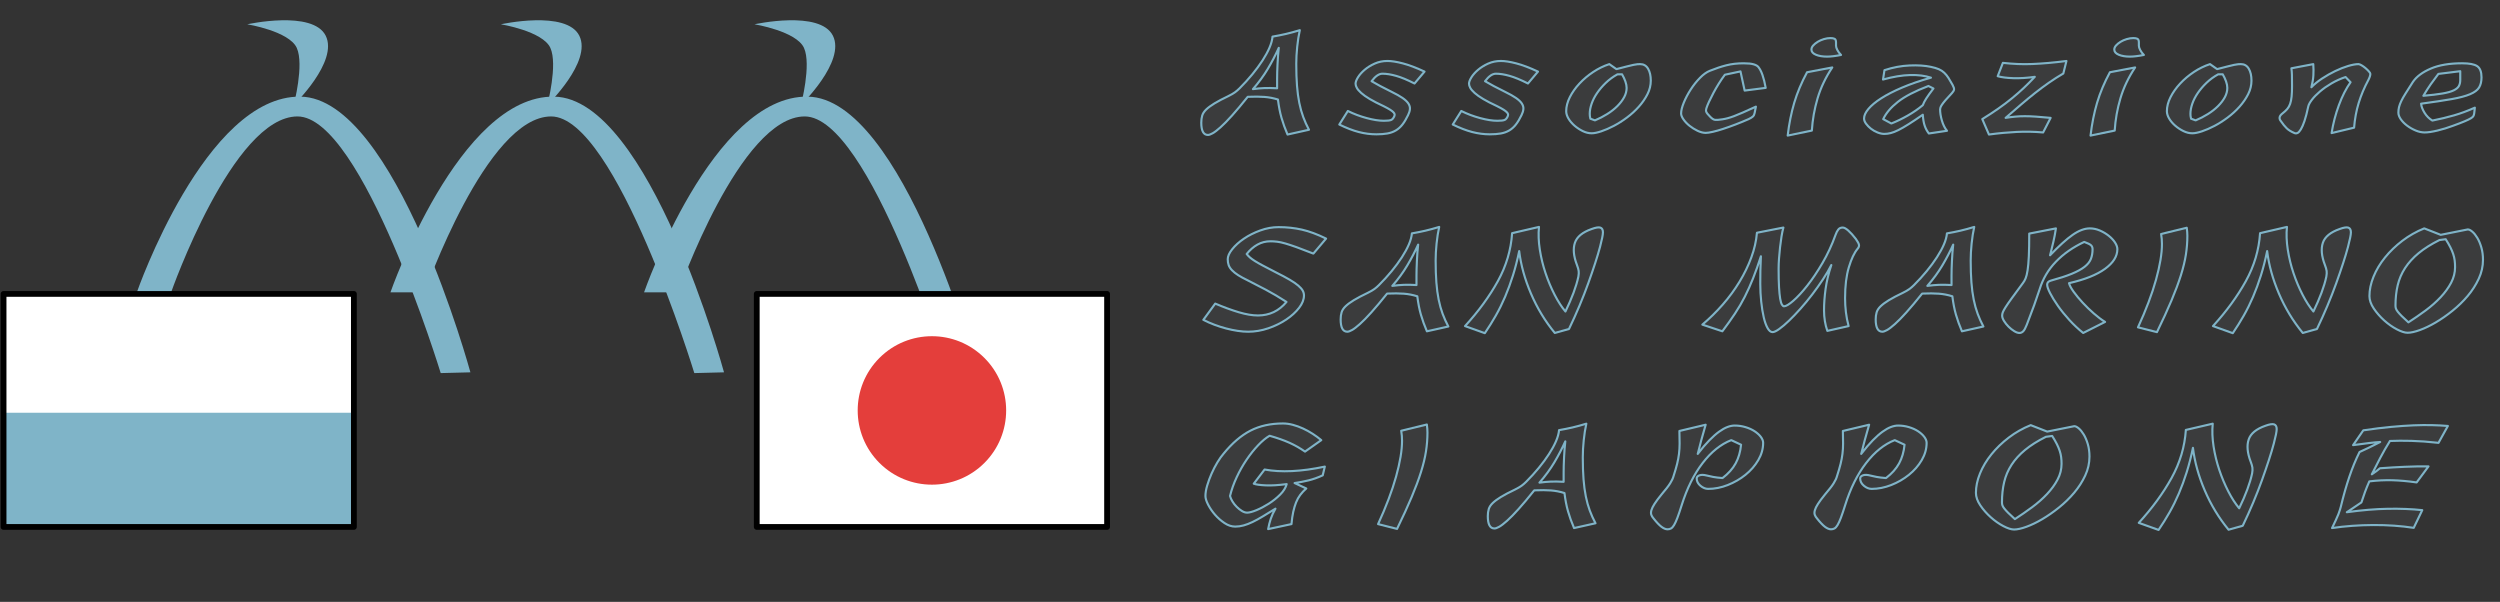 <?xml version="1.0" encoding="UTF-8" standalone="no"?><!DOCTYPE svg PUBLIC "-//W3C//DTD SVG 1.1//EN" "http://www.w3.org/Graphics/SVG/1.1/DTD/svg11.dtd"><svg width="100%" height="100%" viewBox="0 0 648 156" version="1.1" xmlns="http://www.w3.org/2000/svg" xmlns:xlink="http://www.w3.org/1999/xlink" xml:space="preserve" xmlns:serif="http://www.serif.com/" style="fill-rule:evenodd;clip-rule:evenodd;stroke-linejoin:round;stroke-miterlimit:2;"><rect x="0" y="0" width="648" height="156" fill="#333333" stroke="none"/><g><g><path d="M333.726,34.872c-0.648,-1.512 -1.17,-2.961 -1.566,-4.347c-0.396,-1.386 -0.702,-2.961 -0.918,-4.725c-1.152,-0.36 -2.313,-0.585 -3.483,-0.675c-1.17,-0.09 -2.619,-0.099 -4.347,-0.027c-1.584,1.98 -2.952,3.609 -4.104,4.887c-1.152,1.278 -2.142,2.286 -2.97,3.024c-0.828,0.738 -1.503,1.251 -2.025,1.539c-0.522,0.288 -0.927,0.432 -1.215,0.432c-1.152,0 -1.728,-1.062 -1.728,-3.186c0,-0.684 0.081,-1.296 0.243,-1.836c0.162,-0.54 0.504,-1.062 1.026,-1.566c0.522,-0.504 1.242,-1.035 2.16,-1.593c0.918,-0.558 2.133,-1.197 3.645,-1.917c0.72,-0.36 1.278,-0.684 1.674,-0.972c0.396,-0.288 0.792,-0.63 1.188,-1.026c1.188,-1.188 2.286,-2.394 3.294,-3.618c1.008,-1.224 1.89,-2.421 2.646,-3.591c0.756,-1.17 1.359,-2.277 1.809,-3.321c0.45,-1.044 0.711,-1.998 0.783,-2.862c1.26,-0.216 2.43,-0.45 3.51,-0.702c1.08,-0.252 2.268,-0.576 3.564,-0.972c-0.288,1.296 -0.513,2.727 -0.675,4.293c-0.162,1.566 -0.243,3.033 -0.243,4.401c0,2.16 0.063,4.059 0.189,5.697c0.126,1.638 0.324,3.123 0.594,4.455c0.27,1.332 0.612,2.556 1.026,3.672c0.414,1.116 0.909,2.214 1.485,3.294l-5.562,1.242Zm-2.268,-22.464c-0.828,1.836 -1.773,3.645 -2.835,5.427c-1.062,1.782 -2.349,3.537 -3.861,5.265c1.044,-0.144 2.034,-0.234 2.97,-0.27c0.936,-0.036 2.034,-0.018 3.294,0.054l-0,-2.43c-0,-1.044 0.036,-2.331 0.108,-3.861c0.072,-1.53 0.18,-2.925 0.324,-4.185Z" style="fill:#3b3c3d;fill-rule:nonzero;stroke:#7fb4c8;stroke-width:0.55px;"/><path d="M366.642,21.642c-1.836,-0.936 -3.42,-1.593 -4.752,-1.971c-1.332,-0.378 -2.52,-0.567 -3.564,-0.567c-0.9,0 -1.836,0.648 -2.808,1.944c0.72,0.432 1.476,0.855 2.268,1.269c0.792,0.414 1.764,0.909 2.916,1.485c1.188,0.576 2.133,1.107 2.835,1.593c0.702,0.486 1.206,0.963 1.512,1.431c0.306,0.468 0.441,0.945 0.405,1.431c-0.036,0.486 -0.198,1.017 -0.486,1.593c-0.468,0.972 -0.954,1.782 -1.458,2.43c-0.504,0.648 -1.08,1.161 -1.728,1.539c-0.648,0.378 -1.377,0.639 -2.187,0.783c-0.81,0.144 -1.755,0.216 -2.835,0.216c-1.512,0 -3.033,-0.198 -4.563,-0.594c-1.53,-0.396 -3.213,-1.044 -5.049,-1.944l2.214,-3.51c1.512,0.756 3.132,1.368 4.86,1.836c1.728,0.468 3.222,0.702 4.482,0.702c0.936,0 1.566,-0.072 1.89,-0.216c0.324,-0.144 0.594,-0.468 0.81,-0.972c0.072,-0.18 0.099,-0.342 0.081,-0.486c-0.018,-0.144 -0.117,-0.315 -0.297,-0.513c-0.18,-0.198 -0.468,-0.423 -0.864,-0.675c-0.396,-0.252 -0.954,-0.558 -1.674,-0.918c-1.476,-0.684 -2.682,-1.305 -3.618,-1.863c-0.936,-0.558 -1.674,-1.08 -2.214,-1.566c-0.54,-0.486 -0.918,-0.927 -1.134,-1.323c-0.216,-0.396 -0.324,-0.756 -0.324,-1.08c0,-0.432 0.207,-0.981 0.621,-1.647c0.414,-0.666 0.99,-1.314 1.728,-1.944c0.738,-0.63 1.611,-1.17 2.619,-1.62c1.008,-0.45 2.106,-0.675 3.294,-0.675c1.044,0 2.367,0.207 3.969,0.621c1.602,0.414 3.483,1.125 5.643,2.133l-2.592,3.078Z" style="fill:#3b3c3d;fill-rule:nonzero;stroke:#7fb4c8;stroke-width:0.55px;"/><path d="M396.048,21.642c-1.836,-0.936 -3.42,-1.593 -4.752,-1.971c-1.332,-0.378 -2.52,-0.567 -3.564,-0.567c-0.9,0 -1.836,0.648 -2.808,1.944c0.72,0.432 1.476,0.855 2.268,1.269c0.792,0.414 1.764,0.909 2.916,1.485c1.188,0.576 2.133,1.107 2.835,1.593c0.702,0.486 1.206,0.963 1.512,1.431c0.306,0.468 0.441,0.945 0.405,1.431c-0.036,0.486 -0.198,1.017 -0.486,1.593c-0.468,0.972 -0.954,1.782 -1.458,2.43c-0.504,0.648 -1.08,1.161 -1.728,1.539c-0.648,0.378 -1.377,0.639 -2.187,0.783c-0.81,0.144 -1.755,0.216 -2.835,0.216c-1.512,0 -3.033,-0.198 -4.563,-0.594c-1.53,-0.396 -3.213,-1.044 -5.049,-1.944l2.214,-3.51c1.512,0.756 3.132,1.368 4.86,1.836c1.728,0.468 3.222,0.702 4.482,0.702c0.936,0 1.566,-0.072 1.89,-0.216c0.324,-0.144 0.594,-0.468 0.81,-0.972c0.072,-0.18 0.099,-0.342 0.081,-0.486c-0.018,-0.144 -0.117,-0.315 -0.297,-0.513c-0.18,-0.198 -0.468,-0.423 -0.864,-0.675c-0.396,-0.252 -0.954,-0.558 -1.674,-0.918c-1.476,-0.684 -2.682,-1.305 -3.618,-1.863c-0.936,-0.558 -1.674,-1.08 -2.214,-1.566c-0.54,-0.486 -0.918,-0.927 -1.134,-1.323c-0.216,-0.396 -0.324,-0.756 -0.324,-1.08c0,-0.432 0.207,-0.981 0.621,-1.647c0.414,-0.666 0.99,-1.314 1.728,-1.944c0.738,-0.63 1.611,-1.17 2.619,-1.62c1.008,-0.45 2.106,-0.675 3.294,-0.675c1.044,0 2.367,0.207 3.969,0.621c1.602,0.414 3.483,1.125 5.643,2.133l-2.592,3.078Z" style="fill:#3b3c3d;fill-rule:nonzero;stroke:#7fb4c8;stroke-width:0.55px;"/><path d="M427.884,20.886c0,1.224 -0.288,2.403 -0.864,3.537c-0.576,1.134 -1.323,2.214 -2.241,3.24c-0.918,1.026 -1.944,1.962 -3.078,2.808c-1.134,0.846 -2.268,1.566 -3.402,2.16c-1.134,0.594 -2.214,1.062 -3.24,1.404c-1.026,0.342 -1.863,0.513 -2.511,0.513c-0.756,-0 -1.521,-0.189 -2.295,-0.567c-0.774,-0.378 -1.485,-0.846 -2.133,-1.404c-0.648,-0.558 -1.17,-1.17 -1.566,-1.836c-0.396,-0.666 -0.594,-1.305 -0.594,-1.917c0,-1.188 0.315,-2.403 0.945,-3.645c0.63,-1.242 1.467,-2.421 2.511,-3.537c1.044,-1.116 2.232,-2.115 3.564,-2.997c1.332,-0.882 2.718,-1.557 4.158,-2.025l1.836,1.296c1.116,-0.288 2.025,-0.522 2.727,-0.702c0.702,-0.18 1.269,-0.315 1.701,-0.405c0.432,-0.09 0.774,-0.144 1.026,-0.162c0.252,-0.018 0.486,-0.027 0.702,-0.027c0.9,0 1.584,0.396 2.052,1.188c0.468,0.792 0.702,1.818 0.702,3.078Zm-6.264,1.89c-0,-0.504 -0.108,-1.062 -0.324,-1.674c-0.216,-0.612 -0.504,-1.224 -0.864,-1.836l-1.188,0c-1.116,0.612 -2.115,1.341 -2.997,2.187c-0.882,0.846 -1.638,1.728 -2.268,2.646c-0.63,0.918 -1.107,1.845 -1.431,2.781c-0.324,0.936 -0.486,1.8 -0.486,2.592c-0,0.216 0.009,0.414 0.027,0.594c0.018,0.18 0.063,0.414 0.135,0.702l1.188,0.432c1.116,-0.468 2.178,-1.017 3.186,-1.647c1.008,-0.63 1.881,-1.314 2.619,-2.052c0.738,-0.738 1.323,-1.503 1.755,-2.295c0.432,-0.792 0.648,-1.602 0.648,-2.43Z" style="fill:#3b3c3d;fill-rule:nonzero;stroke:#7fb4c8;stroke-width:0.55px;"/><path d="M452.214,23.478l-1.08,-4.968l-4.05,0.864c-0.54,0.72 -1.062,1.485 -1.566,2.295c-0.504,0.81 -0.972,1.62 -1.404,2.43c-0.432,0.81 -0.81,1.566 -1.134,2.268c-0.324,0.702 -0.558,1.287 -0.702,1.755c-0.108,0.324 -0.108,0.621 0,0.891c0.108,0.27 0.432,0.675 0.972,1.215c0.468,0.504 0.891,0.783 1.269,0.837c0.378,0.054 1.017,0.009 1.917,-0.135c0.468,-0.072 0.936,-0.171 1.404,-0.297c0.468,-0.126 1.017,-0.306 1.647,-0.54c0.63,-0.234 1.395,-0.549 2.295,-0.945c0.9,-0.396 2.016,-0.9 3.348,-1.512l-0.324,1.62c-0.072,0.396 -0.216,0.702 -0.432,0.918c-0.216,0.216 -0.594,0.45 -1.134,0.702c-1.152,0.504 -2.295,0.972 -3.429,1.404c-1.134,0.432 -2.196,0.81 -3.186,1.134c-0.99,0.324 -1.881,0.576 -2.673,0.756c-0.792,0.18 -1.404,0.27 -1.836,0.27c-0.648,-0 -1.35,-0.18 -2.106,-0.54c-0.756,-0.36 -1.449,-0.792 -2.079,-1.296c-0.63,-0.504 -1.152,-1.053 -1.566,-1.647c-0.414,-0.594 -0.621,-1.107 -0.621,-1.539c0,-0.756 0.234,-1.701 0.702,-2.835c0.468,-1.134 1.062,-2.259 1.782,-3.375c0.72,-1.116 1.521,-2.124 2.403,-3.024c0.882,-0.9 1.737,-1.512 2.565,-1.836c1.512,-0.612 2.943,-1.089 4.293,-1.431c1.35,-0.342 2.835,-0.513 4.455,-0.513c1.152,-0 2.025,0.09 2.619,0.27c0.594,0.18 0.999,0.414 1.215,0.702c0.792,0.972 1.422,2.772 1.89,5.4l-5.454,0.702Z" style="fill:#3b3c3d;fill-rule:nonzero;stroke:#7fb4c8;stroke-width:0.55px;"/><path d="M477.192,14.244c-1.44,0.288 -2.646,0.432 -3.618,0.432c-1.152,0 -2.115,-0.162 -2.889,-0.486c-0.774,-0.324 -1.161,-0.774 -1.161,-1.35c0,-0.36 0.153,-0.711 0.459,-1.053c0.306,-0.342 0.693,-0.657 1.161,-0.945c0.468,-0.288 0.999,-0.522 1.593,-0.702c0.594,-0.18 1.161,-0.27 1.701,-0.27c0.468,0 0.828,0.063 1.08,0.189c0.252,0.126 0.378,0.441 0.378,0.945l0,0.864c0,0.288 0.117,0.657 0.351,1.107c0.234,0.45 0.549,0.873 0.945,1.269Zm-2.268,3.24c-1.728,2.592 -2.997,5.256 -3.807,7.992c-0.81,2.736 -1.305,5.526 -1.485,8.37l-6.264,1.296c0.36,-3.06 0.927,-5.895 1.701,-8.505c0.774,-2.61 1.881,-5.247 3.321,-7.911l6.534,-1.242Z" style="fill:#3b3c3d;fill-rule:nonzero;stroke:#7fb4c8;stroke-width:0.55px;"/><path d="M506.112,22.02c0.288,0.54 0.414,0.936 0.378,1.188c-0.036,0.252 -0.216,0.558 -0.54,0.918c-0.72,0.756 -1.287,1.377 -1.701,1.863c-0.414,0.486 -0.72,0.882 -0.918,1.188c-0.198,0.306 -0.324,0.549 -0.378,0.729c-0.054,0.18 -0.081,0.324 -0.081,0.432c0,0.864 0.153,1.827 0.459,2.889c0.306,1.062 0.747,1.953 1.323,2.673l-4.698,0.702c-0.468,-0.612 -0.828,-1.287 -1.08,-2.025c-0.252,-0.738 -0.414,-1.683 -0.486,-2.835c-1.404,0.972 -2.619,1.782 -3.645,2.43c-1.026,0.648 -1.917,1.161 -2.673,1.539c-0.756,0.378 -1.422,0.639 -1.998,0.783c-0.576,0.144 -1.134,0.216 -1.674,0.216c-0.54,0 -1.125,-0.126 -1.755,-0.378c-0.63,-0.252 -1.197,-0.576 -1.701,-0.972c-0.504,-0.396 -0.927,-0.828 -1.269,-1.296c-0.342,-0.468 -0.513,-0.918 -0.513,-1.35c0,-0.756 0.378,-1.584 1.134,-2.484c0.756,-0.9 1.863,-1.818 3.321,-2.754c1.458,-0.936 3.267,-1.863 5.427,-2.781c2.16,-0.918 4.644,-1.773 7.452,-2.565c-1.512,-0.504 -3.312,-0.729 -5.4,-0.675c-2.088,0.054 -4.428,0.441 -7.02,1.161l0.378,-2.43c2.196,-0.72 4.365,-1.125 6.507,-1.215c2.142,-0.09 3.969,0.027 5.481,0.351c0.864,0.18 1.566,0.387 2.106,0.621c0.54,0.234 1.008,0.54 1.404,0.918c0.396,0.378 0.756,0.819 1.08,1.323c0.324,0.504 0.684,1.116 1.08,1.836Zm-6.264,0.27c-3.492,1.332 -6.138,2.709 -7.938,4.131c-1.8,1.422 -3.06,2.907 -3.78,4.455l2.106,1.134c1.368,-0.54 2.781,-1.224 4.239,-2.052c1.458,-0.828 2.763,-1.728 3.915,-2.7c0.18,-0.504 0.477,-1.08 0.891,-1.728c0.414,-0.648 1.035,-1.512 1.863,-2.592l-1.296,-0.648Z" style="fill:#3b3c3d;fill-rule:nonzero;stroke:#7fb4c8;stroke-width:0.55px;"/><path d="M534.816,19.05c-1.296,0.756 -2.538,1.548 -3.726,2.376c-1.188,0.828 -2.376,1.71 -3.564,2.646c-1.188,0.936 -2.412,1.944 -3.672,3.024c-1.26,1.08 -2.592,2.232 -3.996,3.456c0.9,-0.144 1.737,-0.252 2.511,-0.324c0.774,-0.072 1.593,-0.108 2.457,-0.108c0.864,0 1.827,0.036 2.889,0.108c1.062,0.072 2.331,0.18 3.807,0.324l-1.944,3.78c-1.224,-0.108 -2.394,-0.171 -3.51,-0.189c-1.116,-0.018 -2.232,0 -3.348,0.054c-1.116,0.054 -2.259,0.135 -3.429,0.243c-1.17,0.108 -2.421,0.252 -3.753,0.432l-1.728,-3.996c1.512,-0.936 2.898,-1.845 4.158,-2.727c1.26,-0.882 2.439,-1.773 3.537,-2.673c1.098,-0.9 2.124,-1.8 3.078,-2.7c0.954,-0.9 1.899,-1.854 2.835,-2.862c-1.98,0.288 -3.825,0.405 -5.535,0.351c-1.71,-0.054 -3.069,-0.225 -4.077,-0.513l1.35,-3.456c1.296,0.144 2.565,0.243 3.807,0.297c1.242,0.054 2.52,0.054 3.834,0c1.314,-0.054 2.691,-0.144 4.131,-0.27c1.44,-0.126 3.006,-0.297 4.698,-0.513l-0.81,3.24Z" style="fill:#3b3c3d;fill-rule:nonzero;stroke:#7fb4c8;stroke-width:0.55px;"/><path d="M555.69,14.244c-1.44,0.288 -2.646,0.432 -3.618,0.432c-1.152,0 -2.115,-0.162 -2.889,-0.486c-0.774,-0.324 -1.161,-0.774 -1.161,-1.35c0,-0.36 0.153,-0.711 0.459,-1.053c0.306,-0.342 0.693,-0.657 1.161,-0.945c0.468,-0.288 0.999,-0.522 1.593,-0.702c0.594,-0.18 1.161,-0.27 1.701,-0.27c0.468,0 0.828,0.063 1.08,0.189c0.252,0.126 0.378,0.441 0.378,0.945l0,0.864c0,0.288 0.117,0.657 0.351,1.107c0.234,0.45 0.549,0.873 0.945,1.269Zm-2.268,3.24c-1.728,2.592 -2.997,5.256 -3.807,7.992c-0.81,2.736 -1.305,5.526 -1.485,8.37l-6.264,1.296c0.36,-3.06 0.927,-5.895 1.701,-8.505c0.774,-2.61 1.881,-5.247 3.321,-7.911l6.534,-1.242Z" style="fill:#3b3c3d;fill-rule:nonzero;stroke:#7fb4c8;stroke-width:0.55px;"/><path d="M583.583,20.886c0,1.224 -0.288,2.403 -0.864,3.537c-0.576,1.134 -1.323,2.214 -2.241,3.24c-0.918,1.026 -1.944,1.962 -3.078,2.808c-1.134,0.846 -2.268,1.566 -3.402,2.16c-1.134,0.594 -2.214,1.062 -3.24,1.404c-1.026,0.342 -1.863,0.513 -2.511,0.513c-0.756,-0 -1.521,-0.189 -2.295,-0.567c-0.774,-0.378 -1.485,-0.846 -2.133,-1.404c-0.648,-0.558 -1.17,-1.17 -1.566,-1.836c-0.396,-0.666 -0.594,-1.305 -0.594,-1.917c0,-1.188 0.315,-2.403 0.945,-3.645c0.63,-1.242 1.467,-2.421 2.511,-3.537c1.044,-1.116 2.232,-2.115 3.564,-2.997c1.332,-0.882 2.718,-1.557 4.158,-2.025l1.836,1.296c1.116,-0.288 2.025,-0.522 2.727,-0.702c0.702,-0.18 1.269,-0.315 1.701,-0.405c0.432,-0.09 0.774,-0.144 1.026,-0.162c0.252,-0.018 0.486,-0.027 0.702,-0.027c0.9,0 1.584,0.396 2.052,1.188c0.468,0.792 0.702,1.818 0.702,3.078Zm-6.264,1.89c0,-0.504 -0.108,-1.062 -0.324,-1.674c-0.216,-0.612 -0.504,-1.224 -0.864,-1.836l-1.188,0c-1.116,0.612 -2.115,1.341 -2.997,2.187c-0.882,0.846 -1.638,1.728 -2.268,2.646c-0.63,0.918 -1.107,1.845 -1.431,2.781c-0.324,0.936 -0.486,1.8 -0.486,2.592c0,0.216 0.009,0.414 0.027,0.594c0.018,0.18 0.063,0.414 0.135,0.702l1.188,0.432c1.116,-0.468 2.178,-1.017 3.186,-1.647c1.008,-0.63 1.881,-1.314 2.619,-2.052c0.738,-0.738 1.323,-1.503 1.755,-2.295c0.432,-0.792 0.648,-1.602 0.648,-2.43Z" style="fill:#3b3c3d;fill-rule:nonzero;stroke:#7fb4c8;stroke-width:0.55px;"/><path d="M614.393,19.158c0,0.396 -0.18,0.936 -0.54,1.62c-1.044,1.944 -1.872,3.915 -2.484,5.913c-0.612,1.998 -1.008,4.131 -1.188,6.399l-5.832,1.404c0.396,-2.484 1.026,-4.896 1.89,-7.236c0.864,-2.34 1.872,-4.32 3.024,-5.94l-1.296,-1.35c-1.296,0.432 -2.511,0.981 -3.645,1.647c-1.134,0.666 -2.133,1.368 -2.997,2.106c-0.864,0.738 -1.557,1.449 -2.079,2.133c-0.522,0.684 -0.837,1.26 -0.945,1.728c-0.324,1.548 -0.648,2.799 -0.972,3.753c-0.324,0.954 -0.639,1.683 -0.945,2.187c-0.306,0.504 -0.594,0.819 -0.864,0.945c-0.27,0.126 -0.531,0.135 -0.783,0.027c-0.864,-0.36 -1.539,-0.774 -2.025,-1.242c-0.486,-0.468 -0.999,-1.098 -1.539,-1.89c-0.54,-0.684 -0.378,-1.35 0.486,-1.998c0.468,-0.36 0.864,-0.729 1.188,-1.107c0.324,-0.378 0.576,-0.828 0.756,-1.35c0.18,-0.522 0.306,-1.152 0.378,-1.89c0.072,-0.738 0.108,-1.647 0.108,-2.727c0,-1.296 -0.009,-2.259 -0.027,-2.889c-0.018,-0.63 -0.063,-1.197 -0.135,-1.701l5.67,-1.08c0.072,1.008 0.081,1.98 0.027,2.916c-0.054,0.936 -0.225,1.962 -0.513,3.078c0.756,-0.792 1.683,-1.548 2.781,-2.268c1.098,-0.72 2.223,-1.359 3.375,-1.917c1.152,-0.558 2.268,-0.999 3.348,-1.323c1.08,-0.324 1.98,-0.486 2.7,-0.486c0.18,-0 0.441,0.099 0.783,0.297c0.342,0.198 0.684,0.441 1.026,0.729c0.342,0.288 0.639,0.576 0.891,0.864c0.252,0.288 0.378,0.504 0.378,0.648Z" style="fill:#3b3c3d;fill-rule:nonzero;stroke:#7fb4c8;stroke-width:0.55px;"/><path d="M643.206,20.076c0,1.044 -0.207,1.908 -0.621,2.592c-0.414,0.684 -1.197,1.269 -2.349,1.755c-1.152,0.486 -2.745,0.909 -4.779,1.269c-2.034,0.36 -4.671,0.756 -7.911,1.188c0.072,0.72 0.369,1.503 0.891,2.349c0.522,0.846 1.197,1.521 2.025,2.025c1.044,-0.216 2.025,-0.432 2.943,-0.648c0.918,-0.216 1.809,-0.45 2.673,-0.702c0.864,-0.252 1.737,-0.54 2.619,-0.864c0.882,-0.324 1.809,-0.702 2.781,-1.134l-0.162,1.458c-0.036,0.252 -0.099,0.477 -0.189,0.675c-0.09,0.198 -0.315,0.405 -0.675,0.621c-0.36,0.216 -0.9,0.477 -1.62,0.783c-0.72,0.306 -1.728,0.693 -3.024,1.161c-1.332,0.504 -2.682,0.918 -4.05,1.242c-1.368,0.324 -2.466,0.486 -3.294,0.486c-0.756,0 -1.539,-0.171 -2.349,-0.513c-0.81,-0.342 -1.548,-0.765 -2.214,-1.269c-0.666,-0.504 -1.206,-1.053 -1.62,-1.647c-0.414,-0.594 -0.621,-1.161 -0.621,-1.701c0,-0.504 0.054,-0.981 0.162,-1.431c0.108,-0.45 0.297,-0.963 0.567,-1.539c0.27,-0.576 0.657,-1.26 1.161,-2.052c0.504,-0.792 1.134,-1.782 1.89,-2.97c0.936,-1.368 2.475,-2.511 4.617,-3.429c2.142,-0.918 4.851,-1.377 8.127,-1.377c1.872,0 3.177,0.252 3.915,0.756c0.738,0.504 1.107,1.476 1.107,2.916Zm-5.508,-1.62l-5.67,0.702c-0.72,0.936 -1.377,1.827 -1.971,2.673c-0.594,0.846 -1.233,1.845 -1.917,2.997c2.052,-0.18 3.708,-0.378 4.968,-0.594c1.26,-0.216 2.223,-0.486 2.889,-0.81c0.666,-0.324 1.116,-0.702 1.35,-1.134c0.234,-0.432 0.351,-0.954 0.351,-1.566l0,-2.268Z" style="fill:#3b3c3d;fill-rule:nonzero;stroke:#7fb4c8;stroke-width:0.55px;"/><path d="M340.422,65.73c-1.728,-0.684 -3.168,-1.233 -4.32,-1.647c-1.152,-0.414 -2.133,-0.738 -2.943,-0.972c-0.81,-0.234 -1.512,-0.387 -2.106,-0.459c-0.594,-0.072 -1.179,-0.108 -1.755,-0.108c-1.224,0 -2.349,0.288 -3.375,0.864c-1.026,0.576 -1.953,1.386 -2.781,2.43c0.252,0.324 0.531,0.621 0.837,0.891c0.306,0.27 0.729,0.576 1.269,0.918c0.54,0.342 1.233,0.738 2.079,1.188c0.846,0.45 1.935,1.017 3.267,1.701c1.512,0.756 2.745,1.413 3.699,1.971c0.954,0.558 1.701,1.071 2.241,1.539c0.54,0.468 0.918,0.9 1.134,1.296c0.216,0.396 0.324,0.81 0.324,1.242c0,1.044 -0.423,2.115 -1.269,3.213c-0.846,1.098 -1.953,2.106 -3.321,3.024c-1.368,0.918 -2.916,1.674 -4.644,2.268c-1.728,0.594 -3.474,0.891 -5.238,0.891c-0.828,0 -1.728,-0.072 -2.7,-0.216c-0.972,-0.144 -1.971,-0.351 -2.997,-0.621c-1.026,-0.27 -2.043,-0.594 -3.051,-0.972c-1.008,-0.378 -1.962,-0.801 -2.862,-1.269l3.078,-4.212c2.196,0.936 4.23,1.683 6.102,2.241c1.872,0.558 3.528,0.837 4.968,0.837c2.988,0 5.454,-1.17 7.398,-3.51c-1.836,-1.188 -3.618,-2.241 -5.346,-3.159c-1.728,-0.918 -3.312,-1.737 -4.752,-2.457c-0.972,-0.468 -1.782,-0.909 -2.43,-1.323c-0.648,-0.414 -1.179,-0.837 -1.593,-1.269c-0.414,-0.432 -0.702,-0.873 -0.864,-1.323c-0.162,-0.45 -0.243,-0.963 -0.243,-1.539c0,-0.756 0.387,-1.62 1.161,-2.592c0.774,-0.972 1.782,-1.881 3.024,-2.727c1.242,-0.846 2.655,-1.557 4.239,-2.133c1.584,-0.576 3.168,-0.864 4.752,-0.864c2.124,0 4.14,0.216 6.048,0.648c1.908,0.432 3.996,1.206 6.264,2.322l-3.294,3.888Z" style="fill:#3b3c3d;fill-rule:nonzero;stroke:#7fb4c8;stroke-width:0.55px;"/><path d="M369.852,85.872c-0.648,-1.512 -1.17,-2.961 -1.566,-4.347c-0.396,-1.386 -0.702,-2.961 -0.918,-4.725c-1.152,-0.36 -2.313,-0.585 -3.483,-0.675c-1.17,-0.09 -2.619,-0.099 -4.347,-0.027c-1.584,1.98 -2.952,3.609 -4.104,4.887c-1.152,1.278 -2.142,2.286 -2.97,3.024c-0.828,0.738 -1.503,1.251 -2.025,1.539c-0.522,0.288 -0.927,0.432 -1.215,0.432c-1.152,0 -1.728,-1.062 -1.728,-3.186c-0,-0.684 0.081,-1.296 0.243,-1.836c0.162,-0.54 0.504,-1.062 1.026,-1.566c0.522,-0.504 1.242,-1.035 2.16,-1.593c0.918,-0.558 2.133,-1.197 3.645,-1.917c0.72,-0.36 1.278,-0.684 1.674,-0.972c0.396,-0.288 0.792,-0.63 1.188,-1.026c1.188,-1.188 2.286,-2.394 3.294,-3.618c1.008,-1.224 1.89,-2.421 2.646,-3.591c0.756,-1.17 1.359,-2.277 1.809,-3.321c0.45,-1.044 0.711,-1.998 0.783,-2.862c1.26,-0.216 2.43,-0.45 3.51,-0.702c1.08,-0.252 2.268,-0.576 3.564,-0.972c-0.288,1.296 -0.513,2.727 -0.675,4.293c-0.162,1.566 -0.243,3.033 -0.243,4.401c-0,2.16 0.063,4.059 0.189,5.697c0.126,1.638 0.324,3.123 0.594,4.455c0.27,1.332 0.612,2.556 1.026,3.672c0.414,1.116 0.909,2.214 1.485,3.294l-5.562,1.242Zm-2.268,-22.464c-0.828,1.836 -1.773,3.645 -2.835,5.427c-1.062,1.782 -2.349,3.537 -3.861,5.265c1.044,-0.144 2.034,-0.234 2.97,-0.27c0.936,-0.036 2.034,-0.018 3.294,0.054l-0,-2.43c-0,-1.044 0.036,-2.331 0.108,-3.861c0.072,-1.53 0.18,-2.925 0.324,-4.185Z" style="fill:#3b3c3d;fill-rule:nonzero;stroke:#7fb4c8;stroke-width:0.55px;"/><path d="M415.482,60.222c0,0.612 -0.252,1.872 -0.756,3.78c-0.324,1.224 -0.747,2.637 -1.269,4.239c-0.522,1.602 -1.116,3.33 -1.782,5.184c-0.666,1.854 -1.422,3.789 -2.268,5.805c-0.846,2.016 -1.755,4.032 -2.727,6.048l-3.672,1.026c-2.52,-3.06 -4.581,-6.462 -6.183,-10.206c-1.602,-3.744 -2.619,-7.416 -3.051,-11.016c-0.468,2.268 -1.008,4.374 -1.62,6.318c-0.612,1.944 -1.287,3.78 -2.025,5.508c-0.738,1.728 -1.548,3.366 -2.43,4.914c-0.882,1.548 -1.827,3.06 -2.835,4.536l-5.13,-1.836c3.492,-3.816 6.327,-7.695 8.505,-11.637c2.178,-3.942 3.411,-8.091 3.699,-12.447l6.966,-1.62c-0.18,1.836 -0.108,3.798 0.216,5.886c0.324,2.088 0.819,4.122 1.485,6.102c0.666,1.98 1.449,3.843 2.349,5.589c0.9,1.746 1.836,3.195 2.808,4.347c1.692,-3.492 2.808,-6.498 3.348,-9.018c0.108,-0.576 0.135,-1.071 0.081,-1.485c-0.054,-0.414 -0.207,-0.945 -0.459,-1.593c-0.864,-2.268 -1.035,-4.176 -0.513,-5.724c0.522,-1.548 1.971,-2.736 4.347,-3.564c1.08,-0.396 1.836,-0.513 2.268,-0.351c0.432,0.162 0.648,0.567 0.648,1.215Z" style="fill:#3b3c3d;fill-rule:nonzero;stroke:#7fb4c8;stroke-width:0.55px;"/><path d="M481.482,64.488c-0.864,1.044 -1.62,2.646 -2.268,4.806c-0.648,2.16 -0.972,4.824 -0.972,7.992c0,1.188 0.072,2.394 0.216,3.618c0.144,1.224 0.378,2.43 0.702,3.618l-5.508,1.242c-0.576,-1.62 -0.864,-3.402 -0.864,-5.346c0,-1.728 0.135,-3.573 0.405,-5.535c0.27,-1.962 0.765,-4.023 1.485,-6.183c-0.576,1.152 -1.296,2.385 -2.16,3.699c-0.864,1.314 -1.791,2.619 -2.781,3.915c-0.99,1.296 -2.007,2.529 -3.051,3.699c-1.044,1.17 -2.034,2.205 -2.97,3.105c-0.936,0.9 -1.782,1.62 -2.538,2.16c-0.756,0.54 -1.332,0.81 -1.728,0.81c-0.468,0 -0.9,-0.351 -1.296,-1.053c-0.396,-0.702 -0.729,-1.638 -0.999,-2.808c-0.27,-1.17 -0.486,-2.511 -0.648,-4.023c-0.162,-1.512 -0.243,-3.06 -0.243,-4.644c0,-1.224 0.009,-2.358 0.027,-3.402c0.018,-1.044 0.063,-2.286 0.135,-3.726c-0.684,2.124 -1.359,4.023 -2.025,5.697c-0.666,1.674 -1.377,3.258 -2.133,4.752c-0.756,1.494 -1.611,2.961 -2.565,4.401c-0.954,1.44 -2.043,2.97 -3.267,4.59l-5.184,-1.728c1.872,-1.584 3.636,-3.321 5.292,-5.211c1.656,-1.89 3.105,-3.861 4.347,-5.913c1.242,-2.052 2.259,-4.149 3.051,-6.291c0.792,-2.142 1.278,-4.275 1.458,-6.399l6.858,-1.35c-0.18,0.648 -0.342,1.413 -0.486,2.295c-0.144,0.882 -0.27,1.809 -0.378,2.781c-0.108,0.972 -0.198,1.944 -0.27,2.916c-0.072,0.972 -0.108,1.872 -0.108,2.7c0,1.908 0.036,3.492 0.108,4.752c0.072,1.26 0.171,2.259 0.297,2.997c0.126,0.738 0.279,1.251 0.459,1.539c0.18,0.288 0.36,0.432 0.54,0.432c0.504,0 1.305,-0.477 2.403,-1.431c1.098,-0.954 2.304,-2.259 3.618,-3.915c1.314,-1.656 2.628,-3.609 3.942,-5.859c1.314,-2.25 2.439,-4.671 3.375,-7.263c0.216,-0.612 0.459,-1.089 0.729,-1.431c0.27,-0.342 0.657,-0.513 1.161,-0.513c0.36,0 0.837,0.261 1.431,0.783c0.594,0.522 1.251,1.251 1.971,2.187c0.504,0.72 0.774,1.242 0.81,1.566c0.036,0.324 -0.09,0.648 -0.378,0.972Z" style="fill:#3b3c3d;fill-rule:nonzero;stroke:#7fb4c8;stroke-width:0.55px;"/><path d="M508.536,85.872c-0.648,-1.512 -1.17,-2.961 -1.566,-4.347c-0.396,-1.386 -0.702,-2.961 -0.918,-4.725c-1.152,-0.36 -2.313,-0.585 -3.483,-0.675c-1.17,-0.09 -2.619,-0.099 -4.347,-0.027c-1.584,1.98 -2.952,3.609 -4.104,4.887c-1.152,1.278 -2.142,2.286 -2.97,3.024c-0.828,0.738 -1.503,1.251 -2.025,1.539c-0.522,0.288 -0.927,0.432 -1.215,0.432c-1.152,0 -1.728,-1.062 -1.728,-3.186c0,-0.684 0.081,-1.296 0.243,-1.836c0.162,-0.54 0.504,-1.062 1.026,-1.566c0.522,-0.504 1.242,-1.035 2.16,-1.593c0.918,-0.558 2.133,-1.197 3.645,-1.917c0.72,-0.36 1.278,-0.684 1.674,-0.972c0.396,-0.288 0.792,-0.63 1.188,-1.026c1.188,-1.188 2.286,-2.394 3.294,-3.618c1.008,-1.224 1.89,-2.421 2.646,-3.591c0.756,-1.17 1.359,-2.277 1.809,-3.321c0.45,-1.044 0.711,-1.998 0.783,-2.862c1.26,-0.216 2.43,-0.45 3.51,-0.702c1.08,-0.252 2.268,-0.576 3.564,-0.972c-0.288,1.296 -0.513,2.727 -0.675,4.293c-0.162,1.566 -0.243,3.033 -0.243,4.401c0,2.16 0.063,4.059 0.189,5.697c0.126,1.638 0.324,3.123 0.594,4.455c0.27,1.332 0.612,2.556 1.026,3.672c0.414,1.116 0.909,2.214 1.485,3.294l-5.562,1.242Zm-2.268,-22.464c-0.828,1.836 -1.773,3.645 -2.835,5.427c-1.062,1.782 -2.349,3.537 -3.861,5.265c1.044,-0.144 2.034,-0.234 2.97,-0.27c0.936,-0.036 2.034,-0.018 3.294,0.054l-0,-2.43c-0,-1.044 0.036,-2.331 0.108,-3.861c0.072,-1.53 0.18,-2.925 0.324,-4.185Z" style="fill:#3b3c3d;fill-rule:nonzero;stroke:#7fb4c8;stroke-width:0.55px;"/><path d="M548.82,64.596c0,1.836 -1.062,3.528 -3.186,5.076c-2.124,1.548 -5.238,2.79 -9.342,3.726c0.144,0.576 0.54,1.314 1.188,2.214c0.648,0.9 1.422,1.836 2.322,2.808c0.9,0.972 1.863,1.908 2.889,2.808c1.026,0.9 2.007,1.638 2.943,2.214l-5.67,2.862c-1.26,-1.008 -2.457,-2.133 -3.591,-3.375c-1.134,-1.242 -2.124,-2.466 -2.97,-3.672c-0.846,-1.206 -1.521,-2.304 -2.025,-3.294c-0.504,-0.99 -0.756,-1.719 -0.756,-2.187c0,-0.504 0.306,-0.846 0.918,-1.026c2.232,-0.612 4.05,-1.206 5.454,-1.782c1.404,-0.576 2.511,-1.179 3.321,-1.809c0.81,-0.63 1.359,-1.314 1.647,-2.052c0.288,-0.738 0.432,-1.575 0.432,-2.511c0,-0.432 -0.135,-0.774 -0.405,-1.026c-0.27,-0.252 -0.855,-0.54 -1.755,-0.864c-2.916,1.368 -5.364,3.078 -7.344,5.13c-1.98,2.052 -3.384,4.428 -4.212,7.128c-0.396,1.224 -0.873,2.61 -1.431,4.158c-0.558,1.548 -1.197,3.24 -1.917,5.076c-0.324,0.828 -0.63,1.386 -0.918,1.674c-0.288,0.288 -0.612,0.432 -0.972,0.432c-0.396,-0 -0.855,-0.162 -1.377,-0.486c-0.522,-0.324 -1.008,-0.711 -1.458,-1.161c-0.45,-0.45 -0.837,-0.936 -1.161,-1.458c-0.324,-0.522 -0.486,-0.981 -0.486,-1.377c0,-0.288 0.054,-0.576 0.162,-0.864c0.108,-0.288 0.342,-0.72 0.702,-1.296c0.36,-0.576 0.9,-1.359 1.62,-2.349c0.72,-0.99 1.692,-2.313 2.916,-3.969c0.252,-0.324 0.477,-0.72 0.675,-1.188c0.198,-0.468 0.369,-1.161 0.513,-2.079c0.144,-0.918 0.252,-2.133 0.324,-3.645c0.072,-1.512 0.108,-3.474 0.108,-5.886l6.912,-1.35c-0.18,1.224 -0.405,2.412 -0.675,3.564c-0.27,1.152 -0.549,2.286 -0.837,3.402c2.304,-2.412 4.257,-4.176 5.859,-5.292c1.602,-1.116 3.087,-1.674 4.455,-1.674c0.864,-0 1.719,0.18 2.565,0.54c0.846,0.36 1.611,0.81 2.295,1.35c0.684,0.54 1.233,1.125 1.647,1.755c0.414,0.63 0.621,1.215 0.621,1.755Z" style="fill:#3b3c3d;fill-rule:nonzero;stroke:#7fb4c8;stroke-width:0.55px;"/><path d="M566.964,61.14c0,1.584 -0.126,3.195 -0.378,4.833c-0.252,1.638 -0.684,3.429 -1.296,5.373c-0.612,1.944 -1.422,4.113 -2.43,6.507c-1.008,2.394 -2.268,5.139 -3.78,8.235l-4.914,-1.242c2.088,-4.536 3.645,-8.649 4.671,-12.339c1.026,-3.69 1.539,-6.777 1.539,-9.261c0,-0.432 -0.018,-0.864 -0.054,-1.296c-0.036,-0.432 -0.09,-0.864 -0.162,-1.296l6.642,-1.62c0.108,0.72 0.162,1.422 0.162,2.106Z" style="fill:#3b3c3d;fill-rule:nonzero;stroke:#7fb4c8;stroke-width:0.55px;"/><path d="M609.354,60.222c0,0.612 -0.252,1.872 -0.756,3.78c-0.324,1.224 -0.747,2.637 -1.269,4.239c-0.522,1.602 -1.116,3.33 -1.782,5.184c-0.666,1.854 -1.422,3.789 -2.268,5.805c-0.846,2.016 -1.755,4.032 -2.727,6.048l-3.672,1.026c-2.52,-3.06 -4.581,-6.462 -6.183,-10.206c-1.602,-3.744 -2.619,-7.416 -3.051,-11.016c-0.468,2.268 -1.008,4.374 -1.62,6.318c-0.612,1.944 -1.287,3.78 -2.025,5.508c-0.738,1.728 -1.548,3.366 -2.43,4.914c-0.882,1.548 -1.827,3.06 -2.835,4.536l-5.13,-1.836c3.492,-3.816 6.327,-7.695 8.505,-11.637c2.178,-3.942 3.411,-8.091 3.699,-12.447l6.966,-1.62c-0.18,1.836 -0.108,3.798 0.216,5.886c0.324,2.088 0.819,4.122 1.485,6.102c0.666,1.98 1.449,3.843 2.349,5.589c0.9,1.746 1.836,3.195 2.808,4.347c1.692,-3.492 2.808,-6.498 3.348,-9.018c0.108,-0.576 0.135,-1.071 0.081,-1.485c-0.054,-0.414 -0.207,-0.945 -0.459,-1.593c-0.864,-2.268 -1.035,-4.176 -0.513,-5.724c0.522,-1.548 1.971,-2.736 4.347,-3.564c1.08,-0.396 1.836,-0.513 2.268,-0.351c0.432,0.162 0.648,0.567 0.648,1.215Z" style="fill:#3b3c3d;fill-rule:nonzero;stroke:#7fb4c8;stroke-width:0.55px;"/><path d="M643.59,67.35c0,1.692 -0.369,3.33 -1.107,4.914c-0.738,1.584 -1.692,3.069 -2.862,4.455c-1.17,1.386 -2.484,2.664 -3.942,3.834c-1.458,1.17 -2.907,2.178 -4.347,3.024c-1.44,0.846 -2.808,1.503 -4.104,1.971c-1.296,0.468 -2.358,0.702 -3.186,0.702c-0.72,0 -1.647,-0.297 -2.781,-0.891c-1.134,-0.594 -2.223,-1.359 -3.267,-2.295c-1.044,-0.936 -1.944,-1.962 -2.7,-3.078c-0.756,-1.116 -1.134,-2.196 -1.134,-3.24c0,-1.62 0.351,-3.294 1.053,-5.022c0.702,-1.728 1.692,-3.384 2.97,-4.968c1.278,-1.584 2.781,-3.033 4.509,-4.347c1.728,-1.314 3.618,-2.385 5.67,-3.213l4.266,1.674l7.02,-1.404c0.324,0 0.711,0.189 1.161,0.567c0.45,0.378 0.882,0.909 1.296,1.593c0.414,0.684 0.765,1.512 1.053,2.484c0.288,0.972 0.432,2.052 0.432,3.24Zm-7.236,1.89c0,-0.648 -0.036,-1.242 -0.108,-1.782c-0.072,-0.54 -0.198,-1.08 -0.378,-1.62c-0.18,-0.54 -0.423,-1.116 -0.729,-1.728c-0.306,-0.612 -0.711,-1.314 -1.215,-2.106l-1.62,0.216c-2.16,1.08 -3.96,2.214 -5.4,3.402c-1.44,1.188 -2.61,2.475 -3.51,3.861c-0.9,1.386 -1.539,2.88 -1.917,4.482c-0.378,1.602 -0.567,3.357 -0.567,5.265c0,0.252 0.036,0.495 0.108,0.729c0.072,0.234 0.234,0.513 0.486,0.837c0.252,0.324 0.594,0.702 1.026,1.134c0.432,0.432 1.008,0.972 1.728,1.62c1.512,-0.972 2.997,-1.998 4.455,-3.078c1.458,-1.08 2.754,-2.223 3.888,-3.429c1.134,-1.206 2.043,-2.457 2.727,-3.753c0.684,-1.296 1.026,-2.646 1.026,-4.05Z" style="fill:#3b3c3d;fill-rule:nonzero;stroke:#7fb4c8;stroke-width:0.55px;"/><path d="M342.852,123.21c-1.26,0.576 -2.475,1.008 -3.645,1.296c-1.17,0.288 -2.385,0.522 -3.645,0.702l3.024,1.404c-0.612,0.54 -1.134,1.098 -1.566,1.674c-0.432,0.576 -0.792,1.224 -1.08,1.944c-0.288,0.72 -0.531,1.53 -0.729,2.43c-0.198,0.9 -0.351,1.962 -0.459,3.186l-6.048,1.296c0.18,-0.972 0.405,-1.863 0.675,-2.673c0.27,-0.81 0.675,-1.683 1.215,-2.619c-1.224,0.756 -2.313,1.422 -3.267,1.998c-0.954,0.576 -1.845,1.062 -2.673,1.458c-0.828,0.396 -1.602,0.693 -2.322,0.891c-0.72,0.198 -1.44,0.297 -2.16,0.297c-0.936,0 -1.863,-0.306 -2.781,-0.918c-0.918,-0.612 -1.737,-1.332 -2.457,-2.16c-0.72,-0.828 -1.314,-1.692 -1.782,-2.592c-0.468,-0.9 -0.702,-1.656 -0.702,-2.268c-0,-0.792 0.153,-1.701 0.459,-2.727c0.306,-1.026 0.684,-2.052 1.134,-3.078c0.45,-1.026 0.954,-1.998 1.512,-2.916c0.558,-0.918 1.089,-1.665 1.593,-2.241c2.232,-2.736 4.554,-4.725 6.966,-5.967c2.412,-1.242 5.22,-1.863 8.424,-1.863c0.828,0 1.683,0.117 2.565,0.351c0.882,0.234 1.755,0.549 2.619,0.945c0.864,0.396 1.701,0.855 2.511,1.377c0.81,0.522 1.557,1.071 2.241,1.647l-4.212,2.97c-1.296,-0.9 -2.646,-1.665 -4.05,-2.295c-1.404,-0.63 -3.114,-1.233 -5.13,-1.809c-0.936,0.54 -1.926,1.359 -2.97,2.457c-1.044,1.098 -2.043,2.349 -2.997,3.753c-0.954,1.404 -1.809,2.916 -2.565,4.536c-0.756,1.62 -1.332,3.24 -1.728,4.86c0.108,0.432 0.315,0.9 0.621,1.404c0.306,0.504 0.675,0.972 1.107,1.404c0.432,0.432 0.882,0.792 1.35,1.08c0.468,0.288 0.918,0.432 1.35,0.432c0.576,0 1.386,-0.216 2.43,-0.648c1.044,-0.432 2.106,-0.99 3.186,-1.674c1.08,-0.684 2.061,-1.467 2.943,-2.349c0.882,-0.882 1.449,-1.791 1.701,-2.727c-2.16,0.288 -3.987,0.396 -5.481,0.324c-1.494,-0.072 -2.511,-0.216 -3.051,-0.432l2.808,-3.672c2.088,0.396 4.455,0.531 7.101,0.405c2.646,-0.126 5.481,-0.513 8.505,-1.161l-0.54,2.268Z" style="fill:#3b3c3d;fill-rule:nonzero;stroke:#7fb4c8;stroke-width:0.55px;"/><path d="M369.996,112.14c0,1.584 -0.126,3.195 -0.378,4.833c-0.252,1.638 -0.684,3.429 -1.296,5.373c-0.612,1.944 -1.422,4.113 -2.43,6.507c-1.008,2.394 -2.268,5.139 -3.78,8.235l-4.914,-1.242c2.088,-4.536 3.645,-8.649 4.671,-12.339c1.026,-3.69 1.539,-6.777 1.539,-9.261c0,-0.432 -0.018,-0.864 -0.054,-1.296c-0.036,-0.432 -0.09,-0.864 -0.162,-1.296l6.642,-1.62c0.108,0.72 0.162,1.422 0.162,2.106Z" style="fill:#3b3c3d;fill-rule:nonzero;stroke:#7fb4c8;stroke-width:0.55px;"/><path d="M407.994,136.872c-0.648,-1.512 -1.17,-2.961 -1.566,-4.347c-0.396,-1.386 -0.702,-2.961 -0.918,-4.725c-1.152,-0.36 -2.313,-0.585 -3.483,-0.675c-1.17,-0.09 -2.619,-0.099 -4.347,-0.027c-1.584,1.98 -2.952,3.609 -4.104,4.887c-1.152,1.278 -2.142,2.286 -2.97,3.024c-0.828,0.738 -1.503,1.251 -2.025,1.539c-0.522,0.288 -0.927,0.432 -1.215,0.432c-1.152,0 -1.728,-1.062 -1.728,-3.186c0,-0.684 0.081,-1.296 0.243,-1.836c0.162,-0.54 0.504,-1.062 1.026,-1.566c0.522,-0.504 1.242,-1.035 2.16,-1.593c0.918,-0.558 2.133,-1.197 3.645,-1.917c0.72,-0.36 1.278,-0.684 1.674,-0.972c0.396,-0.288 0.792,-0.63 1.188,-1.026c1.188,-1.188 2.286,-2.394 3.294,-3.618c1.008,-1.224 1.89,-2.421 2.646,-3.591c0.756,-1.17 1.359,-2.277 1.809,-3.321c0.45,-1.044 0.711,-1.998 0.783,-2.862c1.26,-0.216 2.43,-0.45 3.51,-0.702c1.08,-0.252 2.268,-0.576 3.564,-0.972c-0.288,1.296 -0.513,2.727 -0.675,4.293c-0.162,1.566 -0.243,3.033 -0.243,4.401c0,2.16 0.063,4.059 0.189,5.697c0.126,1.638 0.324,3.123 0.594,4.455c0.27,1.332 0.612,2.556 1.026,3.672c0.414,1.116 0.909,2.214 1.485,3.294l-5.562,1.242Zm-2.268,-22.464c-0.828,1.836 -1.773,3.645 -2.835,5.427c-1.062,1.782 -2.349,3.537 -3.861,5.265c1.044,-0.144 2.034,-0.234 2.97,-0.27c0.936,-0.036 2.034,-0.018 3.294,0.054l-0,-2.43c-0,-1.044 0.036,-2.331 0.108,-3.861c0.072,-1.53 0.18,-2.925 0.324,-4.185Z" style="fill:#3b3c3d;fill-rule:nonzero;stroke:#7fb4c8;stroke-width:0.55px;"/><path d="M457.008,114.786c0,1.548 -0.423,3.042 -1.269,4.482c-0.846,1.44 -1.953,2.709 -3.321,3.807c-1.368,1.098 -2.898,1.98 -4.59,2.646c-1.692,0.666 -3.384,0.999 -5.076,0.999c-0.684,0 -1.35,-0.27 -1.998,-0.81c-0.648,-0.54 -0.972,-1.17 -0.972,-1.89c0,-0.36 0.234,-0.63 0.702,-0.81c0.468,-0.18 1.116,-0.162 1.944,0.054c0.396,0.108 0.927,0.225 1.593,0.351c0.666,0.126 1.485,0.225 2.457,0.297c1.512,-1.152 2.646,-2.421 3.402,-3.807c0.756,-1.386 1.224,-2.997 1.404,-4.833l-2.538,-1.188c-2.7,1.044 -5.175,3.024 -7.425,5.94c-2.25,2.916 -4.059,6.552 -5.427,10.908c-0.432,1.368 -0.801,2.457 -1.107,3.267c-0.306,0.81 -0.594,1.44 -0.864,1.89c-0.27,0.45 -0.54,0.747 -0.81,0.891c-0.27,0.144 -0.567,0.216 -0.891,0.216c-0.468,0 -0.99,-0.216 -1.566,-0.648c-0.576,-0.432 -1.26,-1.152 -2.052,-2.16c-0.288,-0.324 -0.486,-0.648 -0.594,-0.972c-0.108,-0.324 -0.099,-0.711 0.027,-1.161c0.126,-0.45 0.396,-0.999 0.81,-1.647c0.414,-0.648 1.017,-1.458 1.809,-2.43c0.54,-0.648 0.99,-1.197 1.35,-1.647c0.36,-0.45 0.657,-0.864 0.891,-1.242c0.234,-0.378 0.423,-0.72 0.567,-1.026c0.144,-0.306 0.27,-0.657 0.378,-1.053c0.36,-1.116 0.648,-2.106 0.864,-2.97c0.216,-0.864 0.378,-1.728 0.486,-2.592c0.108,-0.864 0.162,-1.764 0.162,-2.7c0,-0.936 -0.018,-2.016 -0.054,-3.24l6.804,-1.62c-0.432,1.476 -0.801,2.781 -1.107,3.915c-0.306,1.134 -0.621,2.349 -0.945,3.645c1.08,-1.404 2.079,-2.574 2.997,-3.51c0.918,-0.936 1.764,-1.683 2.538,-2.241c0.774,-0.558 1.494,-0.963 2.16,-1.215c0.666,-0.252 1.287,-0.378 1.863,-0.378c0.972,0 1.908,0.135 2.808,0.405c0.9,0.27 1.683,0.621 2.349,1.053c0.666,0.432 1.206,0.918 1.62,1.458c0.414,0.54 0.621,1.062 0.621,1.566Z" style="fill:#3b3c3d;fill-rule:nonzero;stroke:#7fb4c8;stroke-width:0.55px;"/><path d="M499.38,114.786c0,1.548 -0.423,3.042 -1.269,4.482c-0.846,1.44 -1.953,2.709 -3.321,3.807c-1.368,1.098 -2.898,1.98 -4.59,2.646c-1.692,0.666 -3.384,0.999 -5.076,0.999c-0.684,0 -1.35,-0.27 -1.998,-0.81c-0.648,-0.54 -0.972,-1.17 -0.972,-1.89c0,-0.36 0.234,-0.63 0.702,-0.81c0.468,-0.18 1.116,-0.162 1.944,0.054c0.396,0.108 0.927,0.225 1.593,0.351c0.666,0.126 1.485,0.225 2.457,0.297c1.512,-1.152 2.646,-2.421 3.402,-3.807c0.756,-1.386 1.224,-2.997 1.404,-4.833l-2.538,-1.188c-2.7,1.044 -5.175,3.024 -7.425,5.94c-2.25,2.916 -4.059,6.552 -5.427,10.908c-0.432,1.368 -0.801,2.457 -1.107,3.267c-0.306,0.81 -0.594,1.44 -0.864,1.89c-0.27,0.45 -0.54,0.747 -0.81,0.891c-0.27,0.144 -0.567,0.216 -0.891,0.216c-0.468,0 -0.99,-0.216 -1.566,-0.648c-0.576,-0.432 -1.26,-1.152 -2.052,-2.16c-0.288,-0.324 -0.486,-0.648 -0.594,-0.972c-0.108,-0.324 -0.099,-0.711 0.027,-1.161c0.126,-0.45 0.396,-0.999 0.81,-1.647c0.414,-0.648 1.017,-1.458 1.809,-2.43c0.54,-0.648 0.99,-1.197 1.35,-1.647c0.36,-0.45 0.657,-0.864 0.891,-1.242c0.234,-0.378 0.423,-0.72 0.567,-1.026c0.144,-0.306 0.27,-0.657 0.378,-1.053c0.36,-1.116 0.648,-2.106 0.864,-2.97c0.216,-0.864 0.378,-1.728 0.486,-2.592c0.108,-0.864 0.162,-1.764 0.162,-2.7c0,-0.936 -0.018,-2.016 -0.054,-3.24l6.804,-1.62c-0.432,1.476 -0.801,2.781 -1.107,3.915c-0.306,1.134 -0.621,2.349 -0.945,3.645c1.08,-1.404 2.079,-2.574 2.997,-3.51c0.918,-0.936 1.764,-1.683 2.538,-2.241c0.774,-0.558 1.494,-0.963 2.16,-1.215c0.666,-0.252 1.287,-0.378 1.863,-0.378c0.972,0 1.908,0.135 2.808,0.405c0.9,0.27 1.683,0.621 2.349,1.053c0.666,0.432 1.206,0.918 1.62,1.458c0.414,0.54 0.621,1.062 0.621,1.566Z" style="fill:#3b3c3d;fill-rule:nonzero;stroke:#7fb4c8;stroke-width:0.55px;"/><path d="M541.59,118.35c0,1.692 -0.369,3.33 -1.107,4.914c-0.738,1.584 -1.692,3.069 -2.862,4.455c-1.17,1.386 -2.484,2.664 -3.942,3.834c-1.458,1.17 -2.907,2.178 -4.347,3.024c-1.44,0.846 -2.808,1.503 -4.104,1.971c-1.296,0.468 -2.358,0.702 -3.186,0.702c-0.72,0 -1.647,-0.297 -2.781,-0.891c-1.134,-0.594 -2.223,-1.359 -3.267,-2.295c-1.044,-0.936 -1.944,-1.962 -2.7,-3.078c-0.756,-1.116 -1.134,-2.196 -1.134,-3.24c0,-1.62 0.351,-3.294 1.053,-5.022c0.702,-1.728 1.692,-3.384 2.97,-4.968c1.278,-1.584 2.781,-3.033 4.509,-4.347c1.728,-1.314 3.618,-2.385 5.67,-3.213l4.266,1.674l7.02,-1.404c0.324,0 0.711,0.189 1.161,0.567c0.45,0.378 0.882,0.909 1.296,1.593c0.414,0.684 0.765,1.512 1.053,2.484c0.288,0.972 0.432,2.052 0.432,3.24Zm-7.236,1.89c0,-0.648 -0.036,-1.242 -0.108,-1.782c-0.072,-0.54 -0.198,-1.08 -0.378,-1.62c-0.18,-0.54 -0.423,-1.116 -0.729,-1.728c-0.306,-0.612 -0.711,-1.314 -1.215,-2.106l-1.62,0.216c-2.16,1.08 -3.96,2.214 -5.4,3.402c-1.44,1.188 -2.61,2.475 -3.51,3.861c-0.9,1.386 -1.539,2.88 -1.917,4.482c-0.378,1.602 -0.567,3.357 -0.567,5.265c0,0.252 0.036,0.495 0.108,0.729c0.072,0.234 0.234,0.513 0.486,0.837c0.252,0.324 0.594,0.702 1.026,1.134c0.432,0.432 1.008,0.972 1.728,1.62c1.512,-0.972 2.997,-1.998 4.455,-3.078c1.458,-1.08 2.754,-2.223 3.888,-3.429c1.134,-1.206 2.043,-2.457 2.727,-3.753c0.684,-1.296 1.026,-2.646 1.026,-4.05Z" style="fill:#3b3c3d;fill-rule:nonzero;stroke:#7fb4c8;stroke-width:0.55px;"/><path d="M590.118,111.222c0,0.612 -0.252,1.872 -0.756,3.78c-0.324,1.224 -0.747,2.637 -1.269,4.239c-0.522,1.602 -1.116,3.33 -1.782,5.184c-0.666,1.854 -1.422,3.789 -2.268,5.805c-0.846,2.016 -1.755,4.032 -2.727,6.048l-3.672,1.026c-2.52,-3.06 -4.581,-6.462 -6.183,-10.206c-1.602,-3.744 -2.619,-7.416 -3.051,-11.016c-0.468,2.268 -1.008,4.374 -1.62,6.318c-0.612,1.944 -1.287,3.78 -2.025,5.508c-0.738,1.728 -1.548,3.366 -2.43,4.914c-0.882,1.548 -1.827,3.06 -2.835,4.536l-5.13,-1.836c3.492,-3.816 6.327,-7.695 8.505,-11.637c2.178,-3.942 3.411,-8.091 3.699,-12.447l6.966,-1.62c-0.18,1.836 -0.108,3.798 0.216,5.886c0.324,2.088 0.819,4.122 1.485,6.102c0.666,1.98 1.449,3.843 2.349,5.589c0.9,1.746 1.836,3.195 2.808,4.347c1.692,-3.492 2.808,-6.498 3.348,-9.018c0.108,-0.576 0.135,-1.071 0.081,-1.485c-0.054,-0.414 -0.207,-0.945 -0.459,-1.593c-0.864,-2.268 -1.035,-4.176 -0.513,-5.724c0.522,-1.548 1.971,-2.736 4.347,-3.564c1.08,-0.396 1.836,-0.513 2.268,-0.351c0.432,0.162 0.648,0.567 0.648,1.215Z" style="fill:#3b3c3d;fill-rule:nonzero;stroke:#7fb4c8;stroke-width:0.55px;"/><path d="M632.058,114.786c-2.592,-0.288 -4.932,-0.459 -7.02,-0.513c-2.088,-0.054 -3.942,-0.045 -5.562,0.027c-0.936,1.512 -1.773,2.97 -2.511,4.374c-0.738,1.404 -1.467,2.826 -2.187,4.266c0.468,-0.324 0.855,-0.594 1.161,-0.81c0.306,-0.216 0.621,-0.468 0.945,-0.756c2.484,-0.18 4.608,-0.306 6.372,-0.378c1.764,-0.072 2.916,-0.108 3.456,-0.108l2.754,0l-3.078,4.158c-2.268,-0.324 -4.365,-0.513 -6.291,-0.567c-1.926,-0.054 -3.915,0.045 -5.967,0.297c-0.432,0.972 -0.801,1.872 -1.107,2.7c-0.306,0.828 -0.621,1.746 -0.945,2.754l-3.78,2.538c3.888,-0.54 7.434,-0.837 10.638,-0.891c3.204,-0.054 6.174,0.063 8.91,0.351l-2.214,4.59c-3.276,-0.504 -6.777,-0.747 -10.503,-0.729c-3.726,0.018 -7.281,0.279 -10.665,0.783c0.396,-0.828 0.729,-1.53 0.999,-2.106c0.27,-0.576 0.486,-1.071 0.648,-1.485c0.162,-0.414 0.288,-0.774 0.378,-1.08c0.09,-0.306 0.171,-0.585 0.243,-0.837c0.684,-2.844 1.422,-5.436 2.214,-7.776c0.792,-2.34 1.674,-4.482 2.646,-6.426c0.792,-0.36 1.566,-0.72 2.322,-1.08c0.756,-0.36 1.764,-0.864 3.024,-1.512c-0.72,0.036 -1.683,0.126 -2.889,0.27c-1.206,0.144 -2.583,0.324 -4.131,0.54l2.646,-3.834c2.664,-0.396 5.058,-0.693 7.182,-0.891c2.124,-0.198 4.059,-0.333 5.805,-0.405c1.746,-0.072 3.348,-0.09 4.806,-0.054c1.458,0.036 2.835,0.108 4.131,0.216l-2.43,4.374Z" style="fill:#3b3c3d;fill-rule:nonzero;stroke:#7fb4c8;stroke-width:0.55px;"/></g><path d="M166.937,75.781c0,0 17.766,-51.127 42.441,-50.733c24.675,0.395 44.021,71.46 44.021,71.46l-7.699,0.197c0,0 -20.332,-66.524 -37.112,-66.524c-16.779,0 -32.768,45.6 -32.768,45.6l-8.883,0Z" style="fill:#7fb4c8;fill-rule:nonzero;"/><path d="M195.56,6.295c0,0 16.976,-3.75 20.332,2.961c3.356,6.712 -8.291,17.964 -8.291,17.964c0,0 2.764,-10.462 0.79,-14.805c-1.974,-4.343 -12.831,-6.12 -12.831,-6.12Z" style="fill:#7fb4c8;fill-rule:nonzero;"/><path d="M101.202,75.781c0,0 17.766,-51.127 42.441,-50.733c24.675,0.395 44.021,71.46 44.021,71.46l-7.699,0.197c0,0 -20.332,-66.524 -37.111,-66.524c-16.78,0 -32.769,45.6 -32.769,45.6l-8.883,0Z" style="fill:#7fb4c8;fill-rule:nonzero;"/><path d="M129.825,6.295c0,0 16.977,-3.75 20.332,2.961c3.356,6.712 -8.291,17.964 -8.291,17.964c0,0 2.764,-10.462 0.79,-14.805c-1.974,-4.343 -12.831,-6.12 -12.831,-6.12Z" style="fill:#7fb4c8;fill-rule:nonzero;"/><path d="M35.467,75.781c0,0 17.766,-51.127 42.441,-50.733c24.675,0.395 44.021,71.46 44.021,71.46l-7.699,0.197c0,0 -20.332,-66.524 -37.111,-66.524c-16.78,0 -32.769,45.6 -32.769,45.6l-8.883,0Z" style="fill:#7fb4c8;fill-rule:nonzero;"/><path d="M64.09,6.295c0,0 16.977,-3.75 20.332,2.961c3.356,6.712 -8.29,17.964 -8.29,17.964c0,0 2.763,-10.462 0.789,-14.805c-1.974,-4.343 -12.831,-6.12 -12.831,-6.12Z" style="fill:#7fb4c8;fill-rule:nonzero;"/><rect x="196.152" y="76.187" width="90.805" height="60.394" style="fill:#fff;"/><rect x="196.152" y="76.187" width="90.805" height="60.394" style="fill:none;stroke:#000;stroke-width:1.5px;stroke-linecap:round;"/><path d="M255.16,92.779c7.514,7.514 7.514,19.696 0,27.21c-7.514,7.514 -19.697,7.514 -27.211,0c-7.514,-7.514 -7.514,-19.696 0,-27.21c7.514,-7.514 19.697,-7.514 27.211,0Z" style="fill:#e43e3b;fill-rule:nonzero;"/><rect x="0.75" y="105.786" width="90.804" height="30.795" style="fill:#7fb4c8;"/><rect x="0.75" y="76.187" width="90.804" height="30.795" style="fill:#fff;"/><rect x="0.921" y="76.187" width="90.805" height="60.394" style="fill:none;stroke:#000;stroke-width:1.5px;stroke-linecap:round;"/></g></svg>